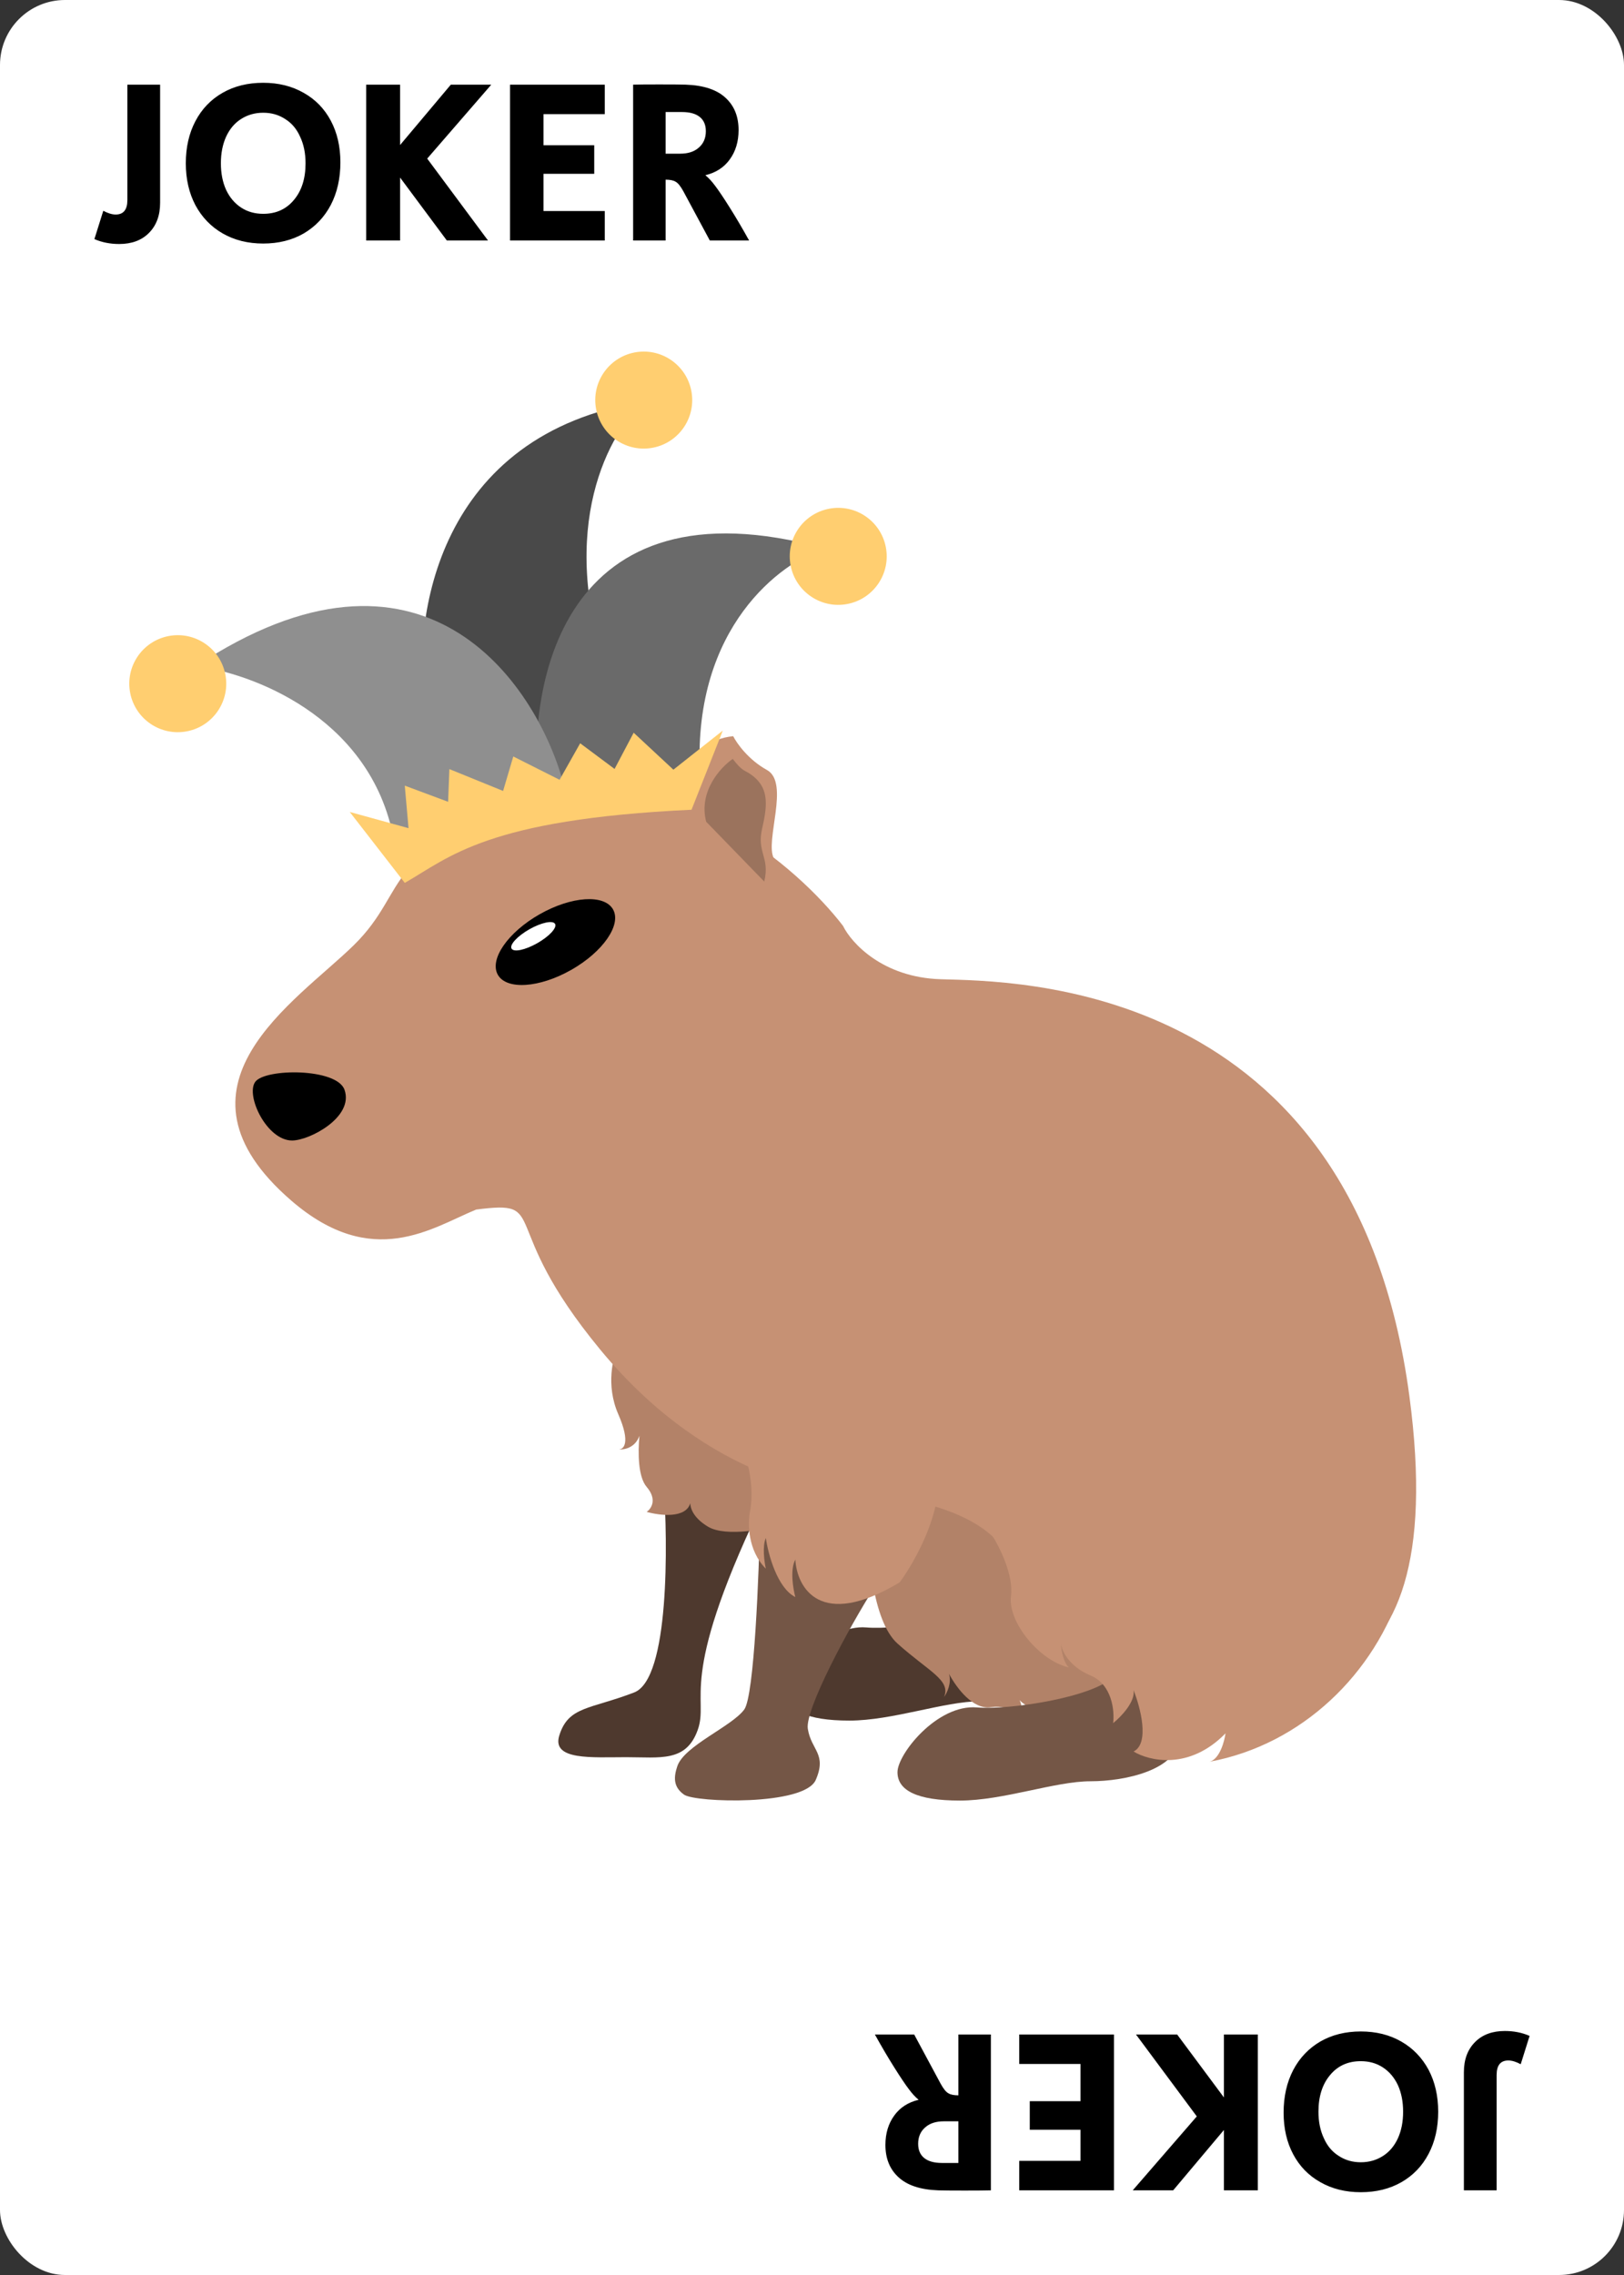 <svg width="250" height="350" viewBox="0 0 250 350" fill="none" xmlns="http://www.w3.org/2000/svg">
<rect x="0" y="0" width="250" height="350" fill="#333333" stroke="none"/>
<rect width="250" height="350" rx="10" fill="white"/>
<path d="M18.348 37.54C16.956 37.54 15.684 37.288 14.532 36.784L15.9 32.428C16.62 32.812 17.256 33.004 17.808 33.004C19.008 33.004 19.608 32.26 19.608 30.772V13.024H24.648V31.204C24.648 33.148 24.072 34.696 22.92 35.848C21.792 36.976 20.268 37.54 18.348 37.54ZM40.52 37.468C38.168 37.468 36.092 36.952 34.292 35.92C32.492 34.888 31.088 33.436 30.08 31.564C29.096 29.692 28.604 27.544 28.604 25.12C28.604 22.672 29.096 20.512 30.08 18.64C31.064 16.768 32.456 15.316 34.256 14.284C36.056 13.252 38.144 12.736 40.52 12.736C42.872 12.736 44.948 13.252 46.748 14.284C48.548 15.292 49.94 16.72 50.924 18.568C51.908 20.416 52.4 22.552 52.4 24.976C52.4 27.448 51.908 29.632 50.924 31.528C49.94 33.4 48.548 34.864 46.748 35.92C44.948 36.952 42.872 37.468 40.52 37.468ZM40.52 32.896C42.488 32.896 44.06 32.188 45.236 30.772C46.436 29.356 47.036 27.472 47.036 25.12C47.036 23.584 46.76 22.228 46.208 21.052C45.68 19.852 44.912 18.94 43.904 18.316C42.92 17.668 41.792 17.344 40.52 17.344C39.248 17.344 38.108 17.668 37.1 18.316C36.116 18.94 35.348 19.852 34.796 21.052C34.268 22.228 34.004 23.584 34.004 25.12C34.004 26.656 34.268 28.012 34.796 29.188C35.348 30.364 36.116 31.276 37.1 31.924C38.084 32.572 39.224 32.896 40.52 32.896ZM56.368 13.024H61.588V22.312L69.4 13.024H75.628L65.764 24.4L75.124 37H68.788L61.588 27.316V37H56.368V13.024ZM78.516 13.024H93.096V17.56H83.664V22.348H91.476V26.74H83.664V32.464H93.096V37H78.516V13.024ZM97.462 13.024C98.182 13 99.526 12.988 101.494 12.988C103.486 12.988 104.842 13 105.562 13.024C108.298 13.12 110.338 13.792 111.682 15.04C113.026 16.264 113.698 17.92 113.698 20.008C113.698 21.784 113.242 23.296 112.33 24.544C111.442 25.768 110.194 26.572 108.586 26.956C109.09 27.364 109.606 27.928 110.134 28.648C110.662 29.344 111.394 30.436 112.33 31.924C113.314 33.484 114.31 35.176 115.318 37H109.27L105.202 29.44C104.77 28.648 104.374 28.156 104.014 27.964C103.678 27.748 103.162 27.64 102.466 27.64V37H97.462V13.024ZM104.698 23.644C105.922 23.644 106.882 23.332 107.578 22.708C108.298 22.084 108.658 21.244 108.658 20.188C108.658 19.228 108.346 18.496 107.722 17.992C107.098 17.488 106.186 17.236 104.986 17.236H102.466V23.644H104.698Z" fill="black"/>
<path d="M231.652 312.46C233.044 312.46 234.316 312.712 235.468 313.216L234.1 317.572C233.38 317.188 232.744 316.996 232.192 316.996C230.992 316.996 230.392 317.74 230.392 319.228L230.392 336.976L225.352 336.976L225.352 318.796C225.352 316.852 225.928 315.304 227.08 314.152C228.208 313.024 229.732 312.46 231.652 312.46ZM209.48 312.532C211.832 312.532 213.908 313.048 215.708 314.08C217.508 315.112 218.912 316.564 219.92 318.436C220.904 320.308 221.396 322.456 221.396 324.88C221.396 327.328 220.904 329.488 219.92 331.36C218.936 333.232 217.544 334.684 215.744 335.716C213.944 336.748 211.856 337.264 209.48 337.264C207.128 337.264 205.052 336.748 203.252 335.716C201.452 334.708 200.06 333.28 199.076 331.432C198.092 329.584 197.6 327.448 197.6 325.024C197.6 322.552 198.092 320.368 199.076 318.472C200.06 316.6 201.452 315.136 203.252 314.08C205.052 313.048 207.128 312.532 209.48 312.532ZM209.48 317.104C207.512 317.104 205.94 317.812 204.764 319.228C203.564 320.644 202.964 322.528 202.964 324.88C202.964 326.416 203.24 327.772 203.792 328.948C204.32 330.148 205.088 331.06 206.096 331.684C207.08 332.332 208.208 332.656 209.48 332.656C210.752 332.656 211.892 332.332 212.9 331.684C213.884 331.06 214.652 330.148 215.204 328.948C215.732 327.772 215.996 326.416 215.996 324.88C215.996 323.344 215.732 321.988 215.204 320.812C214.652 319.636 213.884 318.724 212.9 318.076C211.916 317.428 210.776 317.104 209.48 317.104ZM193.632 336.976L188.412 336.976L188.412 327.688L180.6 336.976L174.372 336.976L184.236 325.6L174.876 313L181.212 313L188.412 322.684L188.412 313L193.632 313L193.632 336.976ZM171.484 336.976L156.904 336.976L156.904 332.44L166.336 332.44L166.336 327.652L158.524 327.652L158.524 323.26L166.336 323.26L166.336 317.536L156.904 317.536L156.904 313L171.484 313L171.484 336.976ZM152.538 336.976C151.818 337 150.474 337.012 148.506 337.012C146.514 337.012 145.158 337 144.438 336.976C141.702 336.88 139.662 336.208 138.318 334.96C136.974 333.736 136.302 332.08 136.302 329.992C136.302 328.216 136.758 326.704 137.67 325.456C138.558 324.232 139.806 323.428 141.414 323.044C140.91 322.636 140.394 322.072 139.866 321.352C139.338 320.656 138.606 319.564 137.67 318.076C136.686 316.516 135.69 314.824 134.682 313L140.73 313L144.798 320.56C145.23 321.352 145.626 321.844 145.986 322.036C146.322 322.252 146.838 322.36 147.534 322.36L147.534 313L152.538 313L152.538 336.976ZM145.302 326.356C144.078 326.356 143.118 326.668 142.422 327.292C141.702 327.916 141.342 328.756 141.342 329.812C141.342 330.772 141.654 331.504 142.278 332.008C142.902 332.512 143.814 332.764 145.014 332.764L147.534 332.764L147.534 326.356L145.302 326.356Z" fill="black"/>
<path d="M133.375 250.378C138.268 250.797 151.197 248.864 154.342 245.66C152.42 230.285 164.931 250.867 164.651 254.921C164.302 259.988 156.264 261.735 150.848 261.735C145.431 261.735 137.394 264.706 130.754 264.706C124.115 264.706 121.145 263.133 121.145 260.337C121.145 257.542 127.26 249.854 133.375 250.378Z" fill="#4E392E"/>
<path d="M97.624 260.378C103.075 258.282 102.807 237.431 102.167 228.229C107.816 226.773 119.682 226.256 116.844 232.248C104.263 258.806 109.193 261.147 107.409 266.144C105.624 271.142 101.643 270.338 96.401 270.338C91.159 270.338 84.91 270.859 86.092 267.018C87.49 262.475 90.809 262.999 97.624 260.378Z" fill="#4E392E"/>
<path d="M79.143 114.02C81.9 114.65 85.293 119.479 87.838 122.418C84.117 124.383 78.033 127.645 75.441 129.182C75.195 129.566 74.878 129.844 74.477 129.976C73.871 130.177 74.341 129.835 75.441 129.182C76.76 127.129 76.074 122.054 75.538 120.108C74.901 117.799 76.386 113.39 79.143 114.02Z" fill="#9B735D"/>
<path d="M95.178 217.571C93.221 213.098 94.363 208.718 95.178 207.087L114.049 215.824L121.212 234.344C118.3 235.218 111.777 236.546 108.981 234.869C106.897 233.618 106.302 232.224 106.255 231.282C105.56 233.628 101.613 233.18 99.546 232.597C100.245 232.131 101.224 230.71 99.546 228.753C98.23 227.217 98.191 223.571 98.432 220.89C97.805 222.709 96.131 223.078 95.178 222.987C95.994 223.046 97.135 222.044 95.178 217.571Z" fill="#B38268"/>
<path d="M138.17 252.865C134.256 249.371 133.511 238.596 133.627 233.646L139.917 235.917L146.382 228.578L166.476 240.809L173.465 262.3C171.659 262.825 166.965 263.838 162.632 263.698C159.486 263.597 157.696 262.317 156.953 261.569C157.683 262.875 156.757 264.474 156.545 264.85C156.538 264.885 156.529 264.909 156.516 264.921C156.489 264.948 156.504 264.921 156.545 264.85C156.624 264.393 156.071 262.163 152.498 262.65C149.773 263.022 147.304 259.762 146.088 257.515C146.513 258.889 145.819 260.399 145.334 261.077C146.382 258.457 143.063 257.233 138.17 252.865Z" fill="#B28268"/>
<path d="M150.39 262.684C155.282 263.103 168.212 261.169 171.357 257.966C169.435 242.59 181.945 263.173 181.666 267.227C181.316 272.294 173.279 274.041 167.862 274.041C162.446 274.041 154.409 277.011 147.769 277.011C141.13 277.011 138.159 275.439 138.159 272.643C138.159 269.848 144.275 262.16 150.39 262.684Z" fill="#745646"/>
<path d="M114.572 262.999C116.109 260.903 116.843 242.207 117.018 233.121L134.665 244.129C130.647 250.419 123.893 263.034 124.356 265.97C124.881 269.289 127.327 269.814 125.579 273.832C123.832 277.851 107.059 277.327 105.311 276.104C103.564 274.881 103.739 273.308 104.263 271.736C105.314 268.582 112.65 265.62 114.572 262.999Z" fill="#745646"/>
<path d="M115.446 232.597C117.263 223.092 108.632 210.931 104.089 206.039C115.562 208.718 139.453 215.719 143.227 222.289C147.001 228.858 141.655 239.12 138.51 243.43C126.209 250.839 122.668 244.187 122.435 239.936C121.596 241.473 122.086 244.42 122.435 245.702C119.639 244.304 118.242 239.062 117.892 236.616C117.333 237.874 117.659 240.285 117.892 241.334C115.097 238.538 115.097 234.345 115.446 232.597Z" fill="#C69174"/>
<path d="M83.471 123.044C103.879 116.894 122.842 133.411 129.773 142.439C131.054 145.06 135.853 150.371 144.799 150.651C155.982 151 208.399 150.651 216.961 214.775C223.81 266.075 195.237 261.252 177.298 257.932C157.38 244.653 159.302 251.642 155.632 240.635C151.963 229.627 128.55 229.452 128.55 229.452C128.55 229.452 109.68 228.579 92.382 207.611C76.22 188.021 84.921 184.599 73.306 186.087C66.549 188.844 57.373 195.527 44.857 184.722C24.414 167.075 45.556 154.146 54.467 145.409C63.377 136.673 57.961 130.732 83.471 123.044Z" fill="#C69174"/>
<path d="M155.632 245.527C156.052 242.312 153.827 237.897 152.662 236.092C173.338 235.626 220.106 230.396 215.913 243.954C211.719 257.513 200.362 268.416 186.209 271.037C187.747 270.617 188.481 267.95 188.656 266.669C183.064 272.4 176.891 270.92 174.503 269.464C177.019 268.206 175.551 262.65 174.503 260.029C174.782 261.846 172.523 264.164 171.358 265.096C171.591 263.232 171.218 259.155 167.863 257.758C164.508 256.36 163.437 253.914 163.32 252.865C163.46 255.102 164.194 256.243 164.543 256.535C160.001 255.486 155.108 249.546 155.632 245.527Z" fill="#C69174"/>
<ellipse cx="85.503" cy="144.935" rx="10.193" ry="4.921" transform="rotate(-29.577 85.503 144.935)" fill="black"/>
<ellipse cx="82.097" cy="144.039" rx="3.85" ry="1.23" transform="rotate(-29.577 82.097 144.039)" fill="white"/>
<path d="M112.869 113.26C105.283 113.976 103.506 122.871 103.566 127.229L118.057 139.05C120.203 139.766 120.561 134.751 119.13 132.065C117.699 129.379 121.634 120.424 118.057 118.454C115.194 116.878 113.405 114.334 112.869 113.26Z" fill="#C69174"/>
<path d="M108.709 126.42C107.497 121.756 110.932 118.033 112.801 116.754C114.317 118.749 114.62 118.442 115.681 119.209C118.227 121.05 118.257 123.505 117.348 127.34C116.425 131.23 118.56 131.789 117.651 135.625L108.709 126.42Z" fill="#9B735D"/>
<path d="M53.032 167.652C51.837 164.288 40.778 164.348 39.284 166.45C37.79 168.553 41.066 175.462 44.963 175.462C47.653 175.462 54.527 171.857 53.032 167.652Z" fill="black"/>
<path d="M93.684 103.98C85.547 81.055 93.932 66.295 99.142 61.781C67.225 66.749 63.353 95.229 65.407 108.848C78.223 116.777 101.821 126.905 93.684 103.98Z" fill="#494949"/>
<path d="M126.891 84.353C86.27 73.163 80.721 105.746 83.023 123.436L107.732 118.56C106.801 96.495 120.117 86.562 126.891 84.353Z" fill="#6A6A6A"/>
<path d="M30.16 102.492C64.977 79.457 82.353 104.79 86.689 120.336L60.417 128.135C56.475 110.087 38.603 103.52 30.16 102.492Z" fill="#8F8F8F"/>
<circle cx="27.365" cy="105.183" r="7.462" transform="rotate(-11.164 27.365 105.183)" fill="#FFCE70"/>
<circle cx="99.097" cy="61.552" r="7.462" transform="rotate(-11.164 99.097 61.552)" fill="#FFCE70"/>
<circle cx="129.038" cy="85.594" r="7.462" transform="rotate(-11.164 129.038 85.594)" fill="#FFCE70"/>
<path d="M106.455 124.575C74.895 126.042 69.178 131.914 62.312 135.828L53.84 124.917L62.889 127.41L62.312 120.868L68.983 123.355L69.178 118.324L77.448 121.684L79.016 116.383L86.142 119.968L89.312 114.351L94.607 118.298L97.548 112.726L103.662 118.412L111.27 112.395L106.455 124.575Z" fill="#FFCE70"/>
</svg>
